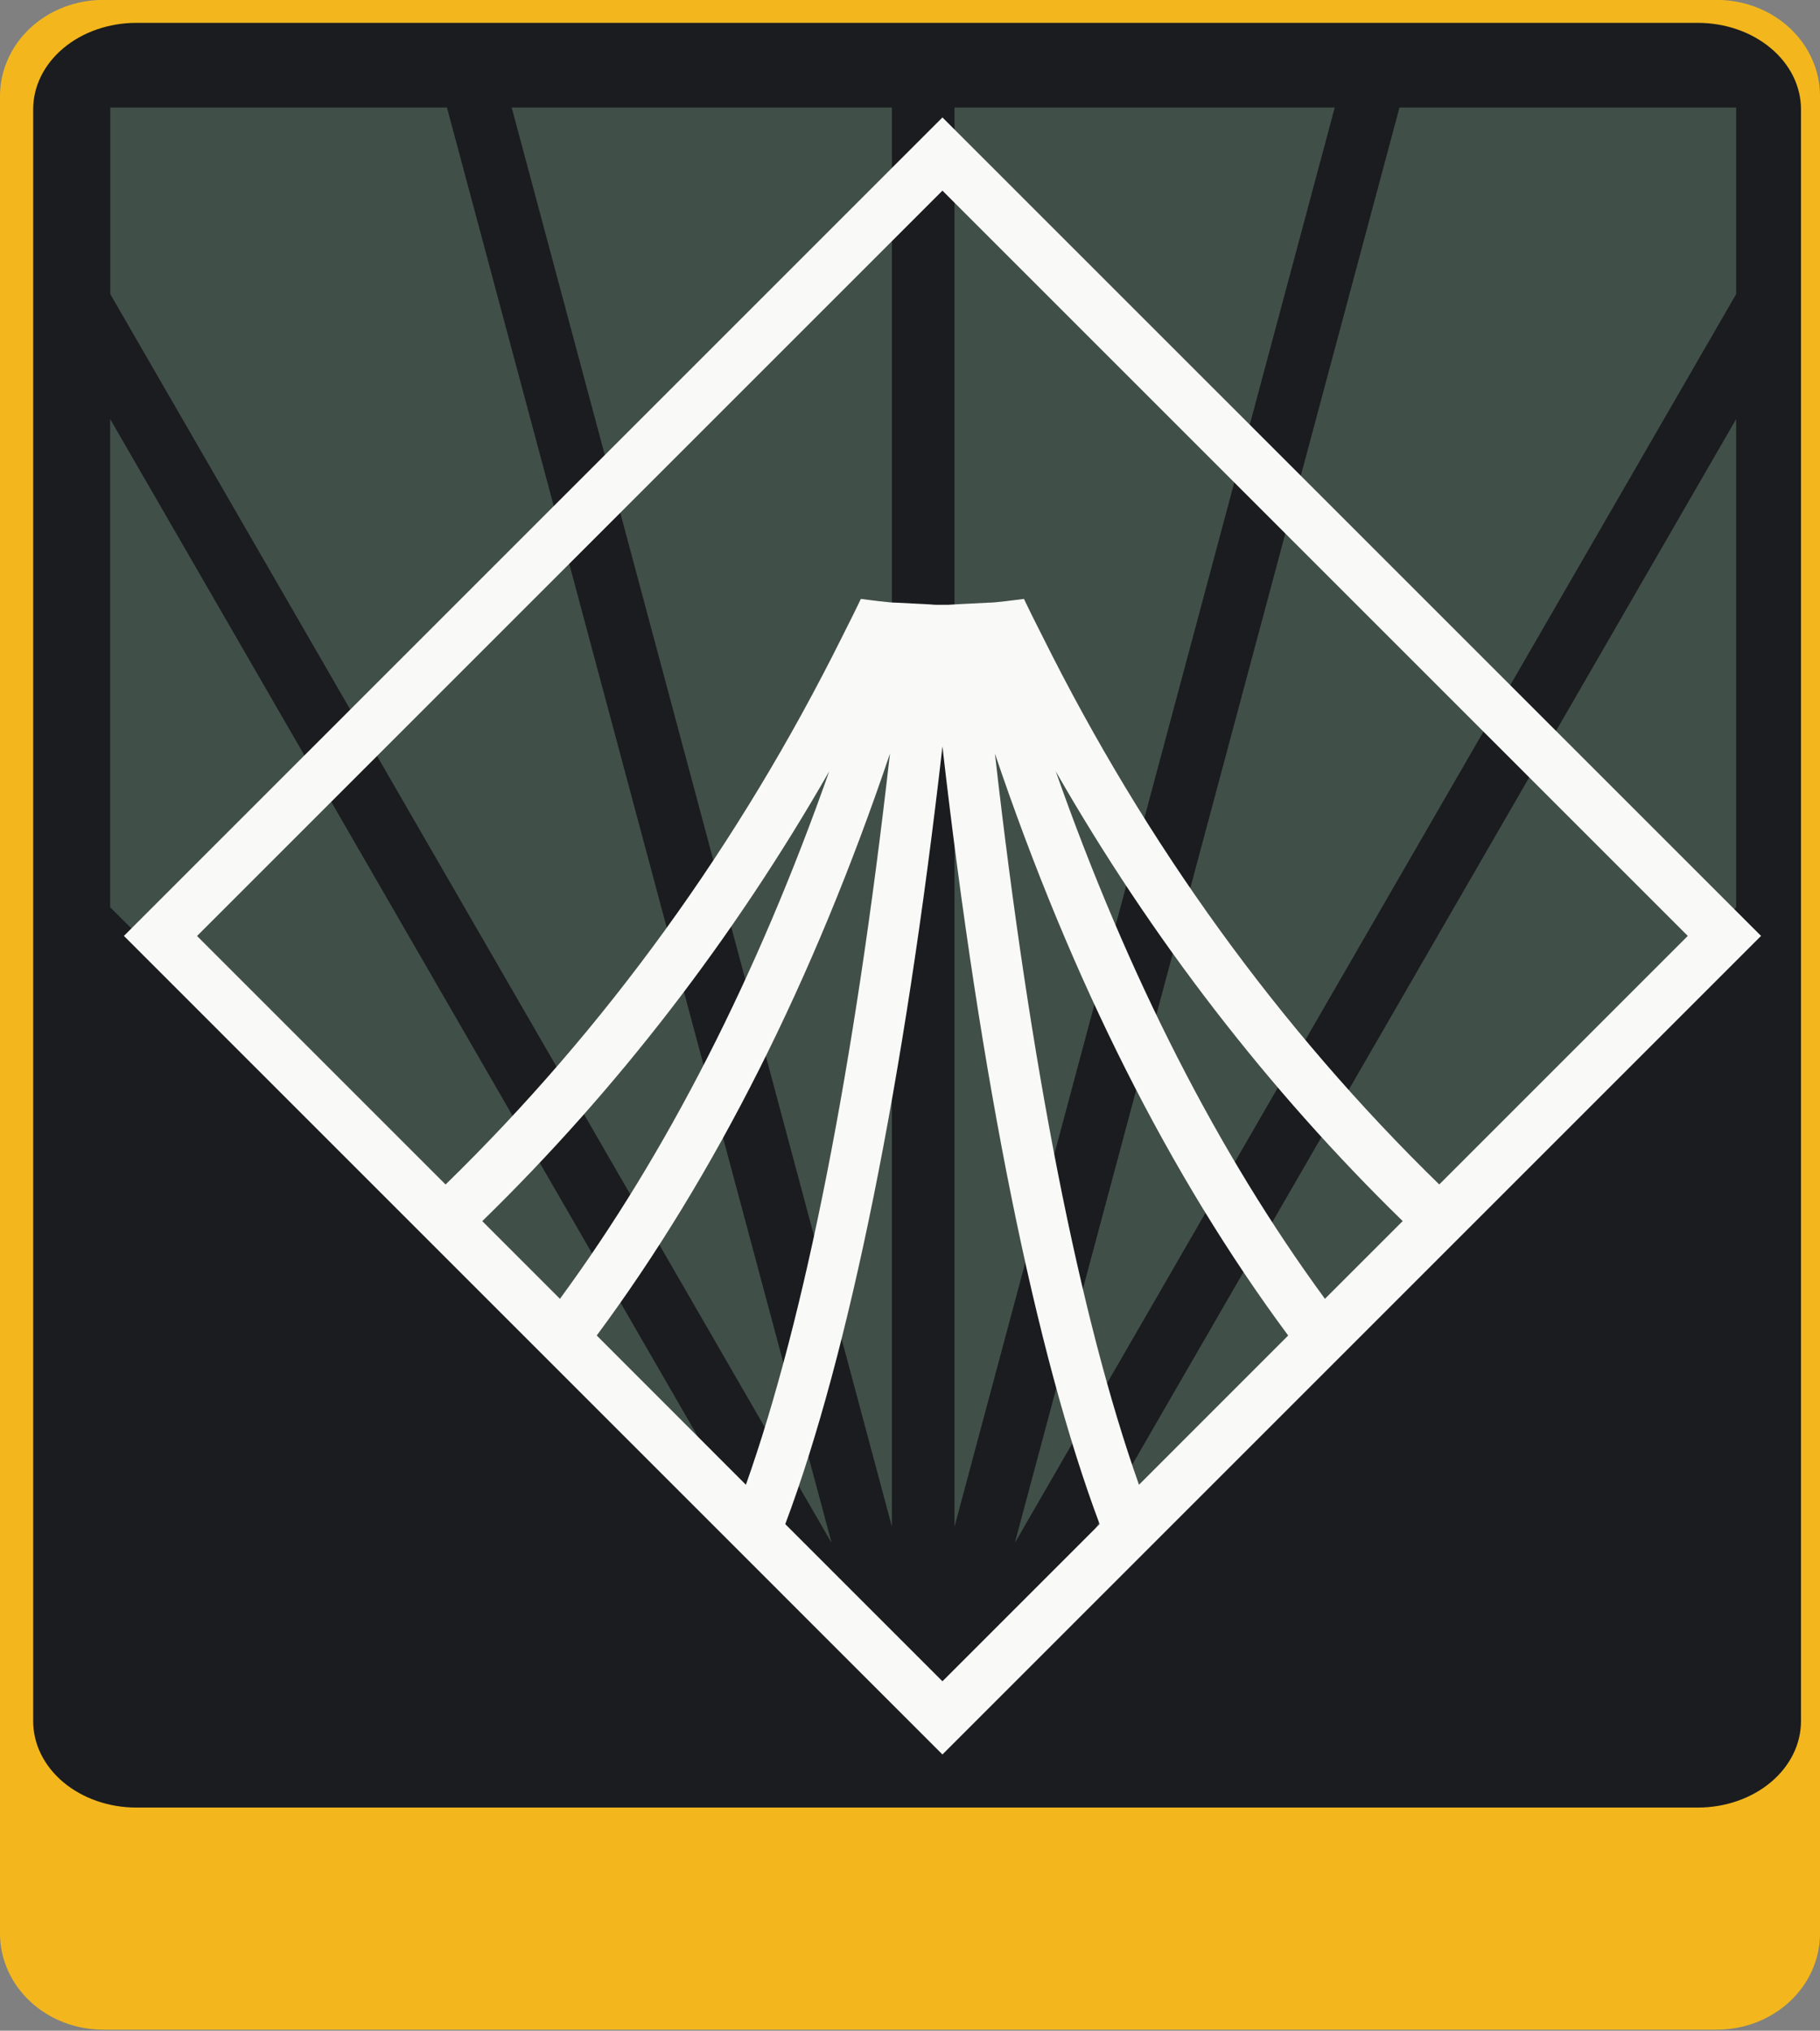 <?xml version="1.0" encoding="UTF-8" standalone="no"?>
<svg
   width="651.63"
   zoomAndPan="magnify"
   viewBox="0 0 488.723 545.334"
   height="727.112"
   preserveAspectRatio="xMidYMid meet"
   version="1.0"
   id="svg154"
   sodipodi:docname="tierrasagrada.svg"
   inkscape:version="1.1.2 (0a00cf5339, 2022-02-04)"
   xmlns:inkscape="http://www.inkscape.org/namespaces/inkscape"
   xmlns:sodipodi="http://sodipodi.sourceforge.net/DTD/sodipodi-0.dtd"
   xmlns="http://www.w3.org/2000/svg"
   xmlns:svg="http://www.w3.org/2000/svg">
  <rect x="0" y="0" width="488.723" height="545.334" fill="#808080" stroke="none"/>
  <sodipodi:namedview
     id="namedview156"
     pagecolor="#ffffff"
     bordercolor="#666666"
     borderopacity="1.0"
     inkscape:pageshadow="2"
     inkscape:pageopacity="0.0"
     inkscape:pagecheckerboard="0"
     showgrid="false"
     fit-margin-top="0"
     fit-margin-left="0"
     fit-margin-right="0"
     fit-margin-bottom="0"
     inkscape:zoom="0.77813853"
     inkscape:cx="503.12378"
     inkscape:cy="384.89291"
     inkscape:window-width="1920"
     inkscape:window-height="1012"
     inkscape:window-x="0"
     inkscape:window-y="0"
     inkscape:window-maximized="1"
     inkscape:current-layer="svg154" />
  <defs
     id="defs22">
    <g
       id="g2" />
    <clipPath
       id="3680d14870">
      <path
         d="M 238.297,57.723 H 727.02 V 642.574 H 238.297 Z m 0,0"
         clip-rule="nonzero"
         id="path4" />
    </clipPath>
    <clipPath
       id="83f38a6a0f">
      <path
         d="m 266.008,57.723 h 433.301 c 7.352,0 14.398,2.922 19.594,8.117 5.199,5.195 8.117,12.246 8.117,19.594 V 614.863 c 0,7.352 -2.918,14.398 -8.117,19.594 -5.195,5.199 -12.242,8.117 -19.594,8.117 H 266.008 c -7.352,0 -14.398,-2.918 -19.598,-8.117 -5.195,-5.195 -8.113,-12.242 -8.113,-19.594 V 85.434 c 0,-7.348 2.918,-14.398 8.113,-19.594 5.199,-5.195 12.246,-8.117 19.598,-8.117"
         clip-rule="nonzero"
         id="path7" />
    </clipPath>
    <clipPath
       id="757e36f70c">
      <path
         d="M 247.207,63.844 H 721.914 V 636.453 H 247.207 Z m 0,0"
         clip-rule="nonzero"
         id="path10" />
    </clipPath>
    <clipPath
       id="e4240d8452">
      <path
         d="m 274.918,63.844 h 419.285 c 7.352,0 14.398,2.918 19.594,8.117 5.199,5.195 8.117,12.242 8.117,19.594 V 608.746 c 0,7.348 -2.918,14.395 -8.117,19.594 -5.195,5.195 -12.242,8.113 -19.594,8.113 H 274.918 c -7.352,0 -14.398,-2.918 -19.594,-8.113 -5.199,-5.199 -8.117,-12.246 -8.117,-19.594 V 91.555 c 0,-7.352 2.918,-14.398 8.117,-19.594 5.195,-5.199 12.242,-8.117 19.594,-8.117"
         clip-rule="nonzero"
         id="path13" />
    </clipPath>
    <clipPath
       id="59be338f14">
      <path
         d="m 267.883,86.559 h 436.621 V 480.488 h -436.621 z m 0,0"
         clip-rule="nonzero"
         id="path16" />
    </clipPath>
    <clipPath
       id="16da0d39ef">
      <path
         d="M 271.574,89.262 H 711.188 V 528.875 H 271.574 Z m 0,0"
         clip-rule="nonzero"
         id="path19" />
    </clipPath>
  </defs>
  <g
     clip-path="url(#3680d14870)"
     id="g28"
     transform="matrix(1,0,0,0.932,-238.297,-53.822)">
    <g
       clip-path="url(#83f38a6a0f)"
       id="g26">
      <path
         fill="#f3b71d"
         d="M 238.297,57.723 H 727.02 V 642.574 H 238.297 Z m 0,0"
         fill-opacity="1"
         fill-rule="nonzero"
         id="path24" />
    </g>
  </g>
  <g
     clip-path="url(#757e36f70c)"
     id="g34"
     transform="matrix(1,0,0,0.837,-238.297,-47.299)">
    <g
       clip-path="url(#e4240d8452)"
       id="g32">
      <path
         fill="#1b1c1f"
         d="M 247.207,63.844 H 721.914 V 636.453 H 247.207 Z m 0,0"
         fill-opacity="1"
         fill-rule="nonzero"
         id="path30" />
    </g>
  </g>
  <g
     clip-path="url(#59be338f14)"
     id="g38"
     transform="translate(-238.297,-57.723)">
    <path
       fill="#414f49"
       d="M 447.027,480.449 267.883,301.355 V 170.266 Z M 358.316,86.598 H 267.91 V 136.699 L 461.613,472.082 Z M 704.504,301.355 V 170.266 L 525.355,480.449 Z M 494.609,86.598 V 467.707 L 596.711,86.598 Z M 704.504,136.699 V 86.598 H 614.098 L 510.801,472.082 Z M 477.805,86.598 H 375.703 L 477.805,467.707 Z m 0,0"
       fill-opacity="1"
       fill-rule="nonzero"
       id="path36" />
  </g>
  <g
     clip-path="url(#16da0d39ef)"
     id="g42"
     transform="translate(-238.297,-57.723)">
    <path
       fill="#f9f9f7"
       d="M 491.371,89.262 271.574,309.059 491.371,528.875 711.188,309.059 Z M 367.801,385.652 c 36.18,-35.289 67.438,-75.84 93.16,-120.777 -19.371,55 -43.621,102.539 -72.301,141.637 z m 30.734,30.715 c 31.711,-42.773 58.148,-95.25 78.742,-156.262 -9.516,84.059 -22.781,151.496 -38.684,196.34 z m 92.836,92.855 -42.207,-42.207 c 17.168,-45.672 31.996,-119.199 42.207,-208.832 10.215,89.633 25.043,163.16 42.207,208.832 z m 52.777,-52.777 C 528.266,411.602 514.98,344.125 505.465,260.105 c 20.598,60.992 47.031,113.488 78.746,156.262 z m 49.934,-49.934 C 565.422,367.414 541.172,319.875 521.801,264.875 c 25.723,44.918 56.98,85.449 93.16,120.762 z m -75.785,-177.777 -1.262,-2.508 c -1.035,-2.035 -2.055,-4.09 -3.051,-6.16 l -0.719,-1.508 -2.242,0.281 c -1.844,0.227 -3.691,0.473 -5.594,0.641 -0.605,0.059 -1.227,0.078 -1.848,0.094 l -5.598,0.285 c -0.641,0.035 -1.262,0.074 -1.922,0.094 l -1.543,0.094 c -0.586,0.039 -1.168,0.074 -1.773,0.094 h -2.789 c -0.582,0 -1.184,-0.039 -1.77,-0.094 l -1.562,-0.094 c -0.641,-0.019 -1.266,-0.059 -1.906,-0.094 l -5.594,-0.285 c -0.621,-0.016 -1.246,-0.035 -1.848,-0.094 -1.883,-0.168 -3.73,-0.395 -5.578,-0.641 l -2.242,-0.281 -0.715,1.508 c -0.941,1.977 -1.941,3.938 -2.922,5.898 l -1.395,2.789 c -27.715,55.715 -63.535,105.195 -106.477,147.062 L 291.207,309.078 491.371,108.914 691.516,309.059 624.777,375.801 C 581.836,333.949 546.035,284.469 518.297,228.734 Z m 0,0"
       fill-opacity="1"
       fill-rule="nonzero"
       id="path40" />
  </g>
  <g
     fill="#ffffff"
     fill-opacity="1"
     id="g96"
     transform="translate(-238.297,-57.723)">
    <g
       transform="translate(449.179,598.413)"
       id="g94">
      <g
         id="g92" />
    </g>
  </g>
</svg>
